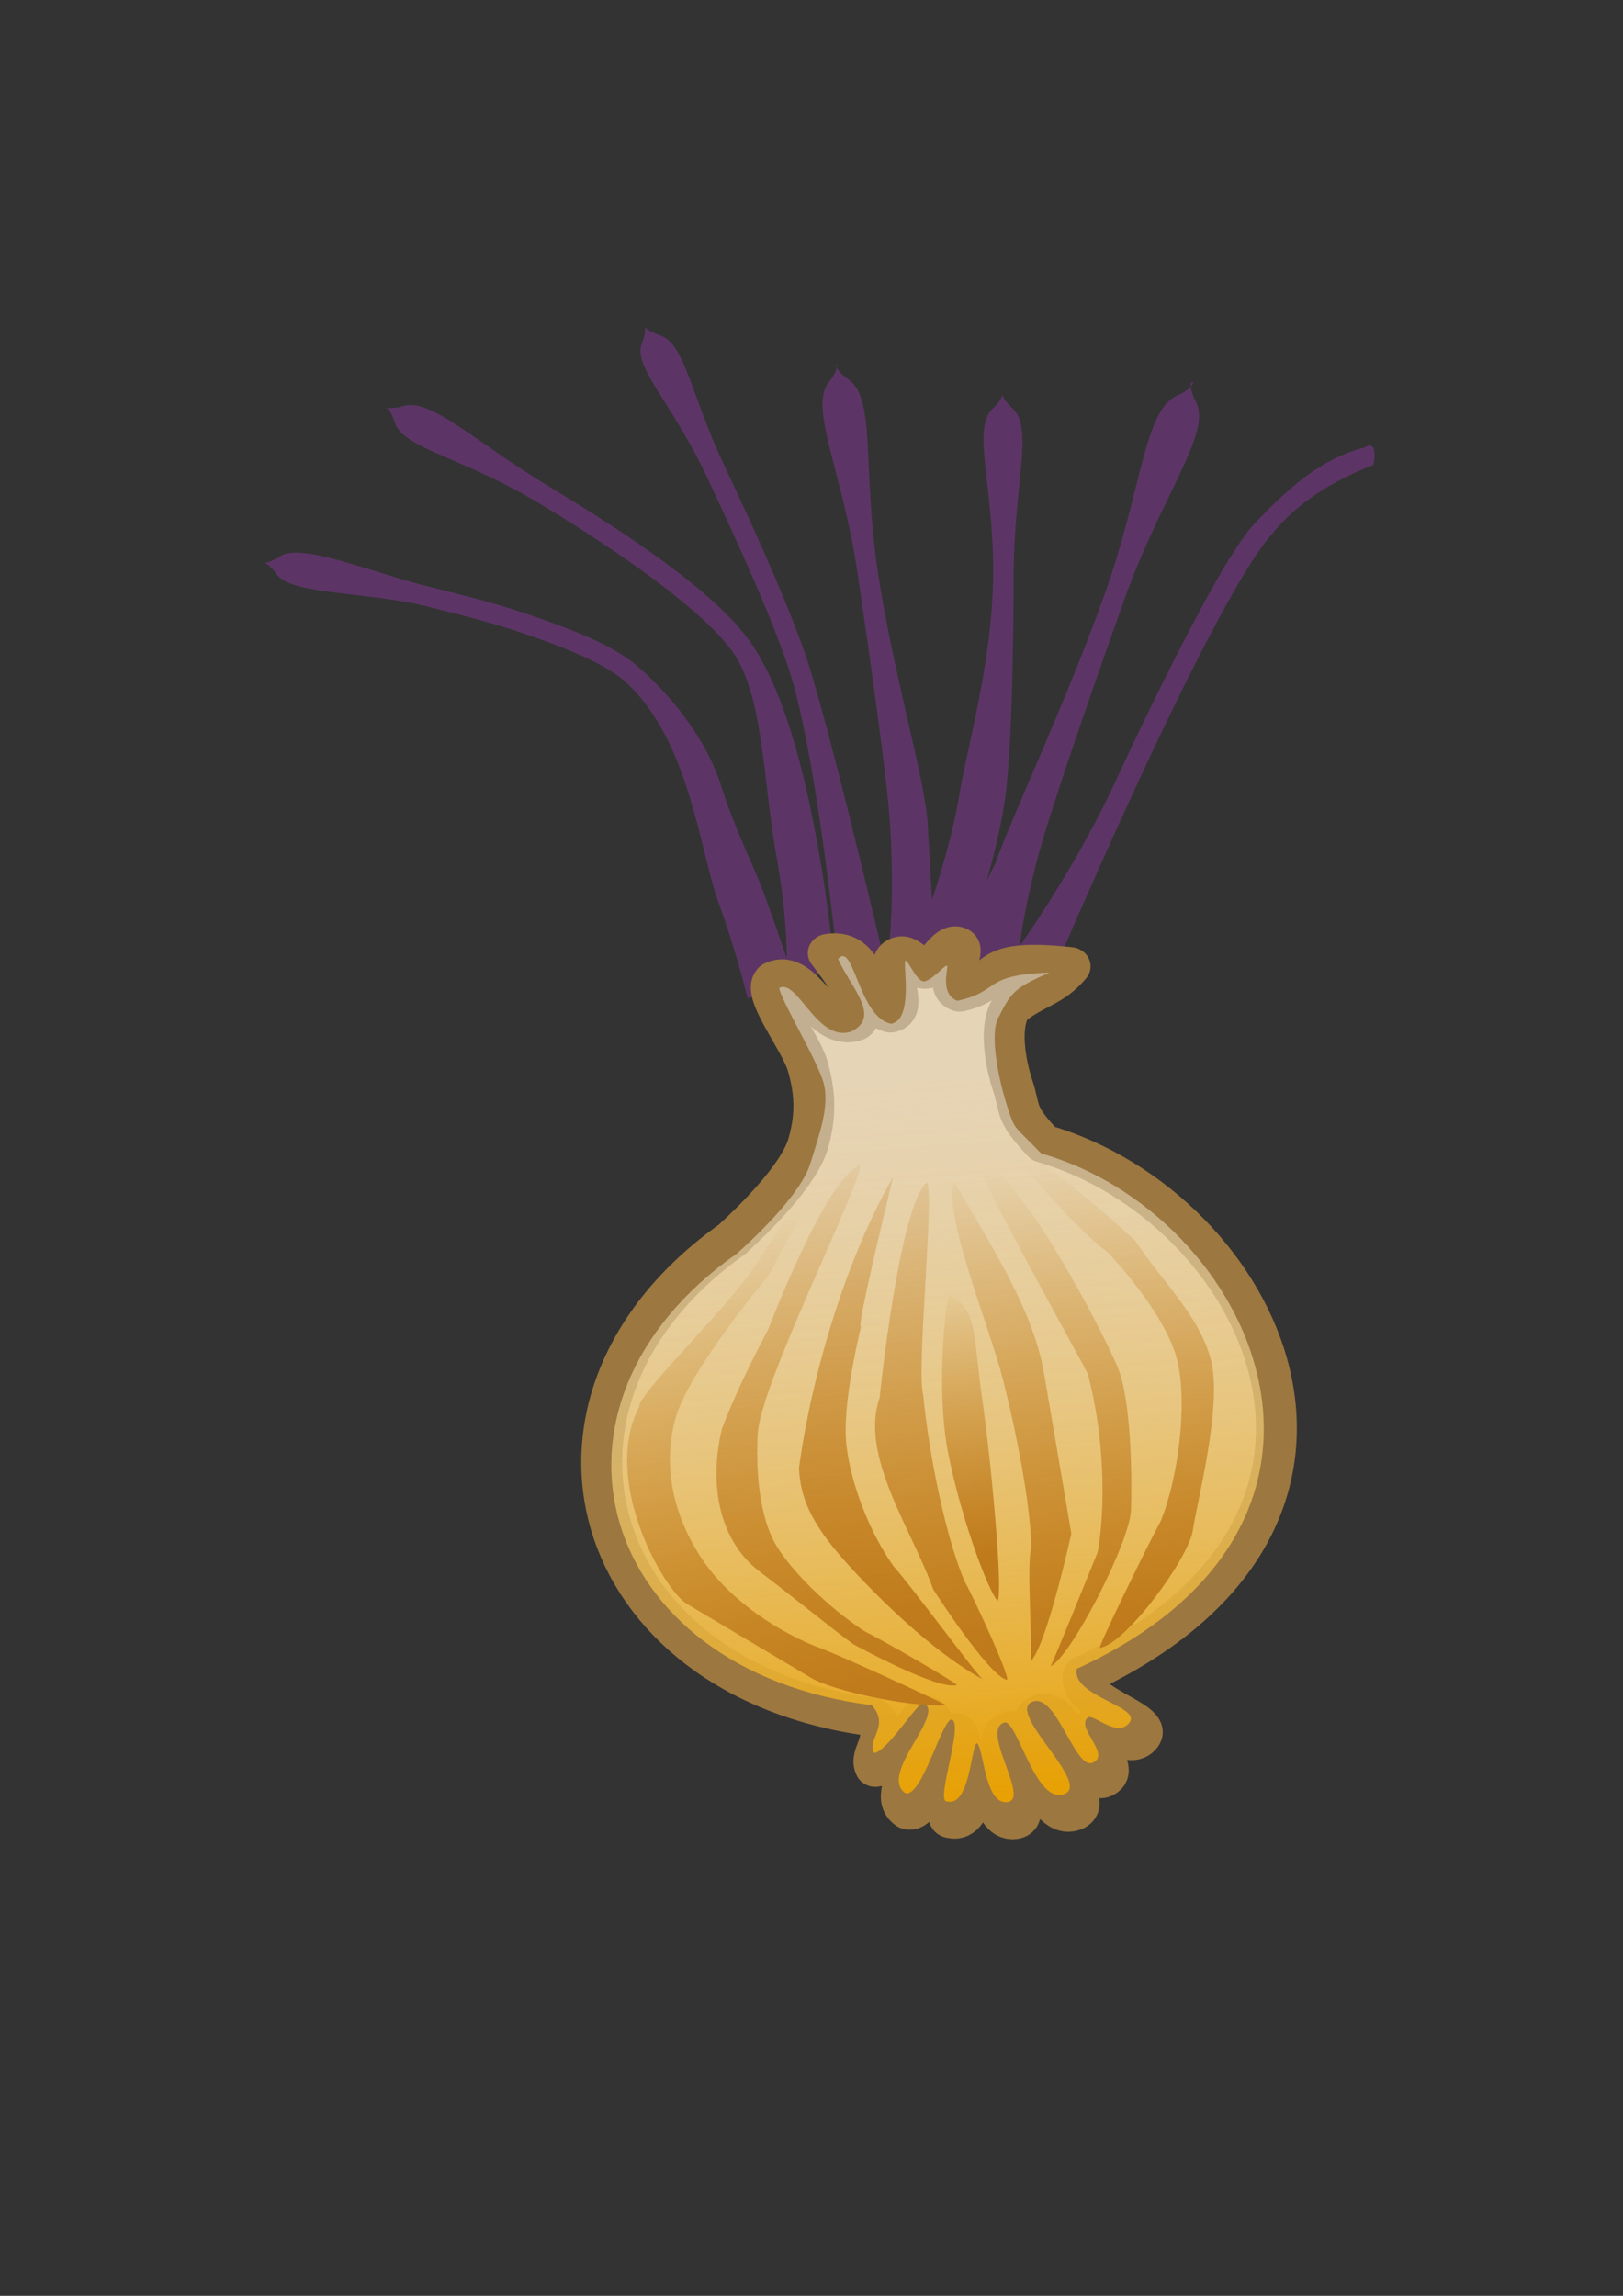 <?xml version="1.0" encoding="UTF-8" standalone="no"?>
<!-- Created with Inkscape (http://www.inkscape.org/) -->

<svg
   xmlns:dc="http://purl.org/dc/elements/1.1/"
   xmlns:cc="http://creativecommons.org/ns#"
   xmlns:rdf="http://www.w3.org/1999/02/22-rdf-syntax-ns#"
   xmlns:svg="http://www.w3.org/2000/svg"
   xmlns="http://www.w3.org/2000/svg"
   xmlns:xlink="http://www.w3.org/1999/xlink"
   xmlns:sodipodi="http://sodipodi.sourceforge.net/DTD/sodipodi-0.dtd"
   xmlns:inkscape="http://www.inkscape.org/namespaces/inkscape"
   width="744.094"
   height="1052.362"
   id="svg3443"
   version="1.1"
   inkscape:version="0.47 r22583"
   sodipodi:docname="spinaci.svg">
  <rect width="100%" height="100%" fill="#333333" stroke="none"/>
  <defs
     id="defs3445">
    <inkscape:perspective
       sodipodi:type="inkscape:persp3d"
       inkscape:vp_x="0 : 526.18109 : 1"
       inkscape:vp_y="0 : 1000 : 0"
       inkscape:vp_z="744.09448 : 526.18109 : 1"
       inkscape:persp3d-origin="372.04724 : 350.78739 : 1"
       id="perspective3451" />
    <inkscape:perspective
       id="perspective3404"
       inkscape:persp3d-origin="0.5 : 0.33333333 : 1"
       inkscape:vp_z="1 : 0.5 : 1"
       inkscape:vp_y="0 : 1000 : 0"
       inkscape:vp_x="0 : 0.5 : 1"
       sodipodi:type="inkscape:persp3d" />
    <inkscape:perspective
       id="perspective3547"
       inkscape:persp3d-origin="0.5 : 0.33333333 : 1"
       inkscape:vp_z="1 : 0.5 : 1"
       inkscape:vp_y="0 : 1000 : 0"
       inkscape:vp_x="0 : 0.5 : 1"
       sodipodi:type="inkscape:persp3d" />
    <inkscape:perspective
       id="perspective3656"
       inkscape:persp3d-origin="0.5 : 0.33333333 : 1"
       inkscape:vp_z="1 : 0.5 : 1"
       inkscape:vp_y="0 : 1000 : 0"
       inkscape:vp_x="0 : 0.5 : 1"
       sodipodi:type="inkscape:persp3d" />
    <inkscape:perspective
       id="perspective3656-0"
       inkscape:persp3d-origin="0.5 : 0.33333333 : 1"
       inkscape:vp_z="1 : 0.5 : 1"
       inkscape:vp_y="0 : 1000 : 0"
       inkscape:vp_x="0 : 0.5 : 1"
       sodipodi:type="inkscape:persp3d" />
    <inkscape:perspective
       id="perspective3656-5"
       inkscape:persp3d-origin="0.5 : 0.33333333 : 1"
       inkscape:vp_z="1 : 0.5 : 1"
       inkscape:vp_y="0 : 1000 : 0"
       inkscape:vp_x="0 : 0.5 : 1"
       sodipodi:type="inkscape:persp3d" />
    <inkscape:perspective
       id="perspective4102"
       inkscape:persp3d-origin="0.5 : 0.33333333 : 1"
       inkscape:vp_z="1 : 0.5 : 1"
       inkscape:vp_y="0 : 1000 : 0"
       inkscape:vp_x="0 : 0.5 : 1"
       sodipodi:type="inkscape:persp3d" />
    <linearGradient
       inkscape:collect="always"
       xlink:href="#linearGradient5148"
       id="linearGradient20716"
       gradientUnits="userSpaceOnUse"
       gradientTransform="translate(2.74,-6.219)"
       x1="828.126"
       y1="403.425"
       x2="631.543"
       y2="518.493" />
    <linearGradient
       inkscape:collect="always"
       id="linearGradient5148">
      <stop
         style="stop-color:#2f7022;stop-opacity:1;"
         offset="0"
         id="stop5150" />
      <stop
         style="stop-color:#2f7022;stop-opacity:0;"
         offset="1"
         id="stop5152" />
    </linearGradient>
    <linearGradient
       inkscape:collect="always"
       xlink:href="#linearGradient5606"
       id="linearGradient20718"
       gradientUnits="userSpaceOnUse"
       gradientTransform="translate(-114.935,39.935)"
       x1="706.988"
       y1="526.106"
       x2="809.57"
       y2="311.881" />
    <linearGradient
       id="linearGradient5606"
       inkscape:collect="always">
      <stop
         id="stop5608"
         offset="0"
         style="stop-color:#2fb022;stop-opacity:1" />
      <stop
         id="stop5610"
         offset="1"
         style="stop-color:#2f7022;stop-opacity:0;" />
    </linearGradient>
    <inkscape:perspective
       id="perspective4247"
       inkscape:persp3d-origin="0.5 : 0.33333333 : 1"
       inkscape:vp_z="1 : 0.5 : 1"
       inkscape:vp_y="0 : 1000 : 0"
       inkscape:vp_x="0 : 0.5 : 1"
       sodipodi:type="inkscape:persp3d" />
    <linearGradient
       inkscape:collect="always"
       xlink:href="#linearGradient4248"
       id="linearGradient20588"
       gradientUnits="userSpaceOnUse"
       gradientTransform="matrix(0.962,0,0,0.946,38.278,36.72)"
       x1="856.555"
       y1="654.865"
       x2="860.372"
       y2="571.146" />
    <linearGradient
       inkscape:collect="always"
       id="linearGradient4248">
      <stop
         style="stop-color:#e8a000;stop-opacity:1"
         offset="0"
         id="stop4250" />
      <stop
         style="stop-color:#eeeeec;stop-opacity:0.466"
         offset="1"
         id="stop4252" />
    </linearGradient>
    <linearGradient
       inkscape:collect="always"
       xlink:href="#linearGradient4326"
       id="linearGradient20590"
       gradientUnits="userSpaceOnUse"
       x1="853.865"
       y1="642.904"
       x2="846.625"
       y2="590.263" />
    <linearGradient
       inkscape:collect="always"
       id="linearGradient4326">
      <stop
         style="stop-color:#bf7a1b;stop-opacity:1;"
         offset="0"
         id="stop4328" />
      <stop
         style="stop-color:#bf7a1b;stop-opacity:0;"
         offset="1"
         id="stop4330" />
    </linearGradient>
    <linearGradient
       inkscape:collect="always"
       xlink:href="#linearGradient4326"
       id="linearGradient20592"
       gradientUnits="userSpaceOnUse"
       x1="857.4"
       y1="641.312"
       x2="854.931"
       y2="579.962" />
    <linearGradient
       inkscape:collect="always"
       xlink:href="#linearGradient4326"
       id="linearGradient20594"
       gradientUnits="userSpaceOnUse"
       x1="857.4"
       y1="635.724"
       x2="861.863"
       y2="572.932" />
    <linearGradient
       inkscape:collect="always"
       xlink:href="#linearGradient4326"
       id="linearGradient20596"
       gradientUnits="userSpaceOnUse"
       x1="866.689"
       y1="639.065"
       x2="864.219"
       y2="578.795" />
    <linearGradient
       inkscape:collect="always"
       xlink:href="#linearGradient4326"
       id="linearGradient20598"
       gradientUnits="userSpaceOnUse"
       x1="866.386"
       y1="629.352"
       x2="866.386"
       y2="599.372" />
    <linearGradient
       inkscape:collect="always"
       xlink:href="#linearGradient4326"
       id="linearGradient20600"
       gradientUnits="userSpaceOnUse"
       x1="870.714"
       y1="641.312"
       x2="867.67"
       y2="585.221" />
    <linearGradient
       inkscape:collect="always"
       xlink:href="#linearGradient4326"
       id="linearGradient20602"
       gradientUnits="userSpaceOnUse"
       x1="872.673"
       y1="640.582"
       x2="874.335"
       y2="587.689" />
    <linearGradient
       inkscape:collect="always"
       xlink:href="#linearGradient4326"
       id="linearGradient20604"
       gradientUnits="userSpaceOnUse"
       x1="878.306"
       y1="638.423"
       x2="878.042"
       y2="587.671" />
  </defs>
  <sodipodi:namedview
     id="base"
     pagecolor="#ffffff"
     bordercolor="#666666"
     borderopacity="1.0"
     inkscape:pageopacity="0.0"
     inkscape:pageshadow="2"
     inkscape:zoom="0.35"
     inkscape:cx="375"
     inkscape:cy="498.50801"
     inkscape:document-units="px"
     inkscape:current-layer="g5972-87"
     showgrid="false"
     inkscape:window-width="758"
     inkscape:window-height="648"
     inkscape:window-x="1"
     inkscape:window-y="51"
     inkscape:window-maximized="0" />
  <g
     inkscape:label="Livello 1"
     inkscape:groupmode="layer"
     id="layer1">
    <g
       transform="matrix(0.677,0,0,-0.677,-818.565,483.804)"
       id="g6259">
      <g
         id="g5972"
         transform="translate(1.012,-10.124)">
        <g
           transform="translate(-157.183,-167.151)"
           id="g6259-4">
          <g
             id="g5972-8"
             transform="translate(1.012,-10.124)">
            <g
               transform="translate(201.587,-15.201)"
               id="g6259-6">
              <g
                 id="g5972-87"
                 transform="translate(1.012,-10.124)">
                <g
                   id="g6972"
                   transform="matrix(13.793,-1.034,-1.101,-12.961,-916.583,2219.338)">
                  <g
                     transform="translate(-1.419,2.23)"
                     id="g6963">
                    <path
                       style="fill:#5c3566;fill-opacity:1;fill-rule:evenodd;stroke:none"
                       d="m 175.031,112.656 c -1.005,0.795 -0.877,-0.029 -0.094,0.969 0.784,0.997 4.455,0.537 7.406,1.062 2.951,0.525 4.048,0.786 5.844,1.312 1.796,0.526 3.328,1.147 4.125,1.781 1.695,1.348 2.807,3.491 3.625,5.625 0.818,2.134 1.333,4.216 1.906,5.531 1.059,2.429 1.812,4.844 1.812,4.844 l 2.357,-0.718 c 0,0 -0.96,-2.415 -2.046,-4.906 -0.499,-1.145 -1.636,-3.089 -2.483,-5.297 -0.847,-2.208 -2.62,-4.328 -4.546,-5.86 -1.013,-0.806 -2.618,-1.427 -4.469,-1.969 -1.851,-0.542 -2.953,-0.812 -5.938,-1.344 -2.985,-0.531 -6.495,-1.826 -7.5,-1.031 z"
                       id="path6920"
                       sodipodi:nodetypes="czzssssccsssszz" />
                    <path
                       style="fill:#5c3566;fill-opacity:1;fill-rule:evenodd;stroke:none"
                       d="m 180.438,104.375 c -1.314,0.497 -0.866,-0.395 -0.375,0.906 0.491,1.301 3.492,1.544 7.438,3.656 3.945,2.112 8.345,4.844 10,6.938 1.674,2.117 2.039,6.725 2.955,10.343 0.916,3.618 1.001,6.048 1.001,6.048 l 2.388,0.046 c 0,0 -0.477,-3.082 -1.406,-6.75 -0.929,-3.668 -2.262,-7.917 -4.156,-10.312 -1.913,-2.419 -6.33,-5.055 -10.312,-7.188 -3.983,-2.132 -6.217,-4.184 -7.531,-3.688 z"
                       id="path6922"
                       sodipodi:nodetypes="czsssccsssz" />
                    <path
                       style="fill:#5c3566;fill-opacity:1;fill-rule:evenodd;stroke:none"
                       d="m 192.656,99.719 c -1.234,-0.341 -0.534,-0.728 -0.875,0.5 -0.341,1.228 1.708,2.95 3.656,6.531 1.948,3.581 4.146,7.812 5.031,10.219 1.777,4.833 3.625,15.719 3.625,15.719 l 2.388,-0.359 c 0,0 -3.21,-10.63 -5.076,-15.703 -0.937,-2.547 -3.107,-6.749 -5.062,-10.344 -1.956,-3.595 -2.454,-6.221 -3.688,-6.562 z"
                       id="path6924"
                       sodipodi:nodetypes="czssccssz" />
                    <path
                       style="fill:#5c3566;fill-opacity:1;fill-rule:evenodd;stroke:none"
                       d="m 202.031,101.281 c -1.393,-0.881 -0.088,-1.174 -0.969,0.219 -0.881,1.393 1.048,4.589 2.188,9.75 1.14,5.161 2.361,10.903 2.656,13.094 0.603,4.471 0.406,6.812 0.406,6.812 l 2.419,0.468 c 0,0 -0.402,-3.062 -1.015,-7.608 -0.313,-2.318 -2.357,-7.818 -3.499,-12.985 -1.141,-5.167 -0.795,-8.869 -2.188,-9.75 z"
                       id="path6926"
                       sodipodi:nodetypes="czssccssz" />
                    <path
                       style="fill:#5c3566;fill-opacity:1;fill-rule:evenodd;stroke:none"
                       d="m 210.156,102.156 c -1.097,-0.918 -0.083,-1.003 -1,0.094 -0.918,1.097 0.375,3.964 0.719,8.5 0.344,4.536 -0.563,9.255 -0.717,11.469 -0.313,4.522 -2,9.828 -2,9.828 l 2.154,0.921 c 0,0 1.737,-5.538 2.062,-10.25 0.166,-2.403 -0.156,-7.514 -0.5,-12.062 -0.344,-4.549 0.378,-7.582 -0.719,-8.5 z"
                       id="path6928"
                       sodipodi:nodetypes="czssccssz" />
                    <path
                       style="fill:#5c3566;fill-opacity:1;fill-rule:evenodd;stroke:none"
                       d="m 218.094,100.844 c -1.536,0.909 -1.305,4.999 -2.688,10.562 -1.382,5.563 -3.662,12.113 -4.233,14.437 -2.96,7.698 1.651,4.307 -0.578,5.875 l 2.185,-0.656 c 0,0 -0.016,-0.005 -0.031,-0.156 -0.015,-0.151 -0.037,-0.436 -0.031,-0.844 0.012,-0.815 0.117,-2.193 0.469,-4.469 0.343,-2.218 1.807,-8.38 3.188,-13.938 1.381,-5.557 3.597,-9.027 2.688,-10.562 -0.909,-1.536 0.567,-1.159 -0.969,-0.25 z"
                       id="path6930"
                       sodipodi:nodetypes="cscccsssszz" />
                    <path
                       style="fill:#5c3566;fill-opacity:1;fill-rule:evenodd;stroke:none"
                       d="m 227.844,102.719 c -0.182,-0.129 -0.21,0.028 -0.5,0.125 -2.116,0.795 -3.594,2.597 -4.938,4.344 -0.774,1.098 -1.663,3.124 -2.656,5.625 -0.993,2.501 -2.066,5.43 -3.031,8.25 -1.93,5.64 -4.919,10.578 -4.919,10.578 l 2.388,0.515 c 0,0 1.576,-5.128 3.5,-10.75 0.962,-2.811 2.017,-5.743 3,-8.219 0.983,-2.476 1.919,-4.525 2.562,-5.438 1.137,-1.838 2.85,-3.119 4.688,-4.062 0.104,-0.16 0.089,-0.84 -0.094,-0.969 z"
                       id="path6932"
                       sodipodi:nodetypes="cccssccssccs" />
                  </g>
                  <g
                     transform="matrix(0.469,-0.098,0.098,0.469,-255.756,-46.236)"
                     id="g4348">
                    <path
                       style="fill:#debd87;fill-opacity:1;fill-rule:evenodd;stroke:#9c7740;stroke-width:4.176;stroke-linecap:butt;stroke-linejoin:round;stroke-miterlimit:4;stroke-opacity:1;stroke-dasharray:none"
                       d="m 860.321,570.063 c -3.65,0.839 -4.56,-6.72 -7.749,-5.47 -1.396,1.205 1.883,6.824 2.279,9.573 0.396,2.749 0.284,5.395 -1.038,8.511 -1.322,3.116 -6.024,7.029 -8.99,9.266 -25.113,14.412 -20.682,45.659 7.749,53.333 1.642,2.625 -1.028,3.813 -0.456,5.47 1.319,0.164 5.436,-5.341 5.926,-5.014 2.282,1.522 -5.804,7.474 -3.191,10.028 1.652,0.808 4.95,-8.003 5.926,-7.749 1.275,0.552 -2.922,9.168 -1.674,9.251 2.293,0.979 3.242,-5.54 3.961,-6.24 0.719,0.495 -0.082,7.174 2.413,7.152 2.495,-0.023 -2.085,-9.35 0.77,-9.706 1.362,0.241 2.184,10.348 5.297,9.573 3.114,-0.775 -4.84,-9.918 -2.107,-10.94 2.734,-1.023 3.583,8.485 5.612,7.734 2.029,-0.751 -1.509,-4.917 -0.008,-5.926 0.754,-0.262 2.951,3.532 4.424,1.839 1.474,-1.694 -6.016,-4.245 -5.014,-7.293 35.861,-12.419 24.533,-48.135 3.229,-57.837 -2.547,-3.72 -1.811,-3.804 -2.302,-6.593 -0.491,-2.788 -0.547,-6.743 0.896,-8.504 2.655,-1.743 4.391,-1.504 6.546,-3.662 -9.319,-2.3 -6.813,0.897 -11.561,1.383 -1.765,-0.997 1.433,-4.401 0.456,-5.014 -0.977,-0.613 -2.458,1.95 -3.474,2.114 -1.016,0.165 -1.603,-2.481 -2.908,-1.659 -1.305,0.823 0.643,5.771 -1.368,5.926 -2.54,-1.156 -1.281,-7.527 -5.47,-7.293 0.827,1.604 3.748,6.56 1.823,7.749 z"
                       id="path4813"
                       sodipodi:nodetypes="cczzccccccccccccccccczccczzzccc" />
                    <path
                       style="fill:url(#linearGradient20588);fill-opacity:1;fill-rule:evenodd;stroke:none"
                       d="m 859.754,571.071 c -3.623,0.793 -4.734,-6.472 -6.706,-5.619 -0.026,1.25 2.8,8.102 3.182,10.702 0.381,2.6 -1.154,5.653 -2.426,8.6 -1.272,2.948 -5.798,6.649 -8.652,8.765 -24.169,13.632 -19.905,43.19 7.458,50.448 1.581,2.483 -0.989,3.606 -0.439,5.174 1.269,0.155 5.232,-5.053 5.703,-4.743 2.196,1.44 -5.586,7.07 -3.071,9.486 1.59,0.765 4.764,-7.57 5.703,-7.33 1.227,0.522 -2.812,8.672 -1.611,8.75 2.207,0.926 3.12,-5.241 3.812,-5.903 0.692,0.468 -0.079,6.786 2.322,6.765 2.402,-0.021 -1.897,-8.295 0.851,-8.632 1.31,0.228 1.992,9.239 4.988,8.506 2.997,-0.733 -4.658,-9.381 -2.027,-10.348 2.631,-0.967 3.448,8.026 5.401,7.315 1.952,-0.711 -1.342,-3.992 0.102,-4.946 0.726,-0.248 2.73,2.682 4.148,1.081 1.418,-1.602 -5.571,-3.576 -4.606,-6.46 34.512,-11.747 23.941,-46.849 3.437,-56.026 -2.451,-3.518 -2.292,-2.72 -2.765,-5.358 -0.473,-2.638 -0.966,-8.355 0.423,-10.02 1.567,-2.527 2.139,-2.85 5.642,-4.013 -6.883,-0.639 -5.129,1.397 -9.699,1.857 -1.698,-0.943 -0.487,-3.614 -0.55,-3.865 -0.088,-0.355 -1.487,1.185 -2.465,1.341 -0.978,0.156 -1.661,-3.776 -1.81,-2.008 -0.158,1.876 -0.259,6.008 -2.195,6.154 -3.213,-1.094 -2.661,-9.475 -4.496,-7.668 0.896,3.253 3.623,6.76 0.344,7.994 z"
                       id="path4815"
                       sodipodi:nodetypes="cczzccccccccccccccccczccczzzccc" />
                    <path
                       style="fill:url(#linearGradient20590);fill-opacity:1;fill-rule:evenodd;stroke:none"
                       d="m 846.719,595.188 c -3.513,4.281 -13.586,12.259 -13.589,13.589 -4.886,7.458 -0.055,20.082 2.141,21.9 l 11.573,9.574 c 1.931,1.597 9.255,4.377 13.312,4.688 -1.187,-0.886 -10.436,-7.031 -12.678,-8.173 -4.059,-2.489 -8.286,-6.511 -10.341,-11.34 -2.056,-4.83 -2.469,-10.15 -0.428,-15.068 2.041,-4.918 11.305,-14.056 11.323,-14.075 0.018,-0.019 0.065,-0.082 0.094,-0.125 11.543,-16.98 5.356,-9.363 -1.406,-0.969 z"
                       id="path4256"
                       sodipodi:nodetypes="cczzcczzzcc" />
                    <path
                       style="fill:url(#linearGradient20592);fill-opacity:1;fill-rule:evenodd;stroke:none"
                       d="m 858.862,585.574 c -3.588,0.728 -11.643,16.613 -11.643,16.613 -0.008,0.012 -0.024,0.019 -0.031,0.031 0,0 -3.74,5.512 -5.969,10 -1.878,5.04 -2.208,11.67 1.889,15.936 2.852,2.958 6.231,6.761 8.464,9.006 0,0 8.093,6.207 9.928,5.714 -0.072,-0.27 -7.008,-5.889 -8.5,-6.875 -2.654,-2.336 -6.167,-6.583 -7.75,-10.156 -1.583,-3.574 -1.136,-9.006 -0.479,-12.634 0.968,-5.308 13.583,-24.998 14.091,-27.635 z"
                       id="path4258"
                       sodipodi:nodetypes="czzccccczcc" />
                    <path
                       style="fill:url(#linearGradient20594);fill-opacity:1;fill-rule:evenodd;stroke:none"
                       d="m 862.015,587.279 c -5.689,7.876 -10.908,19.968 -13.531,30.165 -0.419,4.186 1.32,7.645 4.286,12.033 2.897,4.287 7.252,9.932 11.449,13.147 -0.474,-0.36 -6.106,-11.259 -7.5,-13.344 -2.009,-4.031 -3.213,-9.545 -3.121,-13.697 0.091,-4.152 2.451,-10.713 3.09,-12.553 -0.535,0.338 3.842,-11.765 5.327,-15.752 z"
                       id="path4260"
                       sodipodi:nodetypes="cczcczcc" />
                    <path
                       style="fill:url(#linearGradient20596);fill-opacity:1;fill-rule:evenodd;stroke:none"
                       d="m 865.379,588.286 c -3.113,2.011 -7.784,22.683 -7.784,22.683 -2.841,5.964 1.559,14.8 2.817,21.286 0,0 4.389,9.977 6.213,10.714 0.517,0.083 -2.256,-9.417 -2.875,-11.031 -1.304,-4.653 -1.934,-14.146 -1.684,-20.719 -0.402,-2.709 3.795,-20.925 3.312,-22.933 z"
                       id="path4262"
                       sodipodi:nodetypes="ccccccc" />
                    <path
                       style="fill:url(#linearGradient20598);fill-opacity:1;fill-rule:evenodd;stroke:none"
                       d="m 866.061,600.792 c -0.239,-0.176 -2.671,9.681 -2.266,16.922 0.405,7.241 2.149,15.293 2.981,16.645 0.693,-0.711 1.269,-15.084 1.215,-22.005 -0.054,-6.922 0.759,-9.818 -1.93,-11.563 z"
                       id="path4264"
                       sodipodi:nodetypes="cscsc" />
                    <path
                       style="fill:url(#linearGradient20600);fill-opacity:1;fill-rule:evenodd;stroke:none"
                       d="m 868.164,588.662 c -1.719,2.851 1.541,15.932 2.185,21.802 0.644,5.87 1.109,14.045 0.571,18.661 -0.712,1.283 -1.287,11.969 -1.669,12.188 1.75,-1.147 5.927,-13.259 5.926,-13.285 l -0.571,-17.626 c -0.236,-7.3 -3.99,-15.22 -6.442,-21.74 z"
                       id="path4266"
                       sodipodi:nodetypes="czcczzc" />
                    <path
                       style="fill:url(#linearGradient20602);fill-opacity:1;fill-rule:evenodd;stroke:none"
                       d="m 870.831,586.414 c -1.016,-0.199 7.37,22.008 8.201,24.621 0.833,6.949 0.009,14.519 -1.439,19.339 -0.806,1.493 -5.901,11.078 -6.334,11.698 2.256,-0.823 9.745,-12.413 10.283,-15.784 0.538,-3.371 1.526,-11.643 0.644,-15.445 -0.824,-3.555 -7.298,-22.755 -11.357,-24.429 z"
                       id="path4268"
                       sodipodi:nodetypes="cccczzc" />
                    <path
                       style="fill:url(#linearGradient20604);fill-opacity:1;fill-rule:evenodd;stroke:none"
                       d="m 874.023,585.584 c 3.92,6.569 6.7,10.536 8.697,12.604 1.214,1.769 5.107,7.867 5.567,12.603 0.46,4.736 -1.518,12.655 -3.875,17.031 -1.15,1.641 -8.38,13.203 -7.881,12.897 2.638,-0.079 10.19,-8.494 11,-11.469 0.81,-2.975 4.632,-12.877 4.188,-17.906 -0.444,-5.03 -3.984,-9.425 -6.031,-14.031 -0.027,-0.061 -0.084,-0.103 -0.125,-0.156 0,0 -8.746,-11.212 -11.539,-11.573 z"
                       id="path4270"
                       sodipodi:nodetypes="cczcczzczc" />
                  </g>
                </g>
              </g>
            </g>
          </g>
        </g>
      </g>
    </g>
  </g>
</svg>
